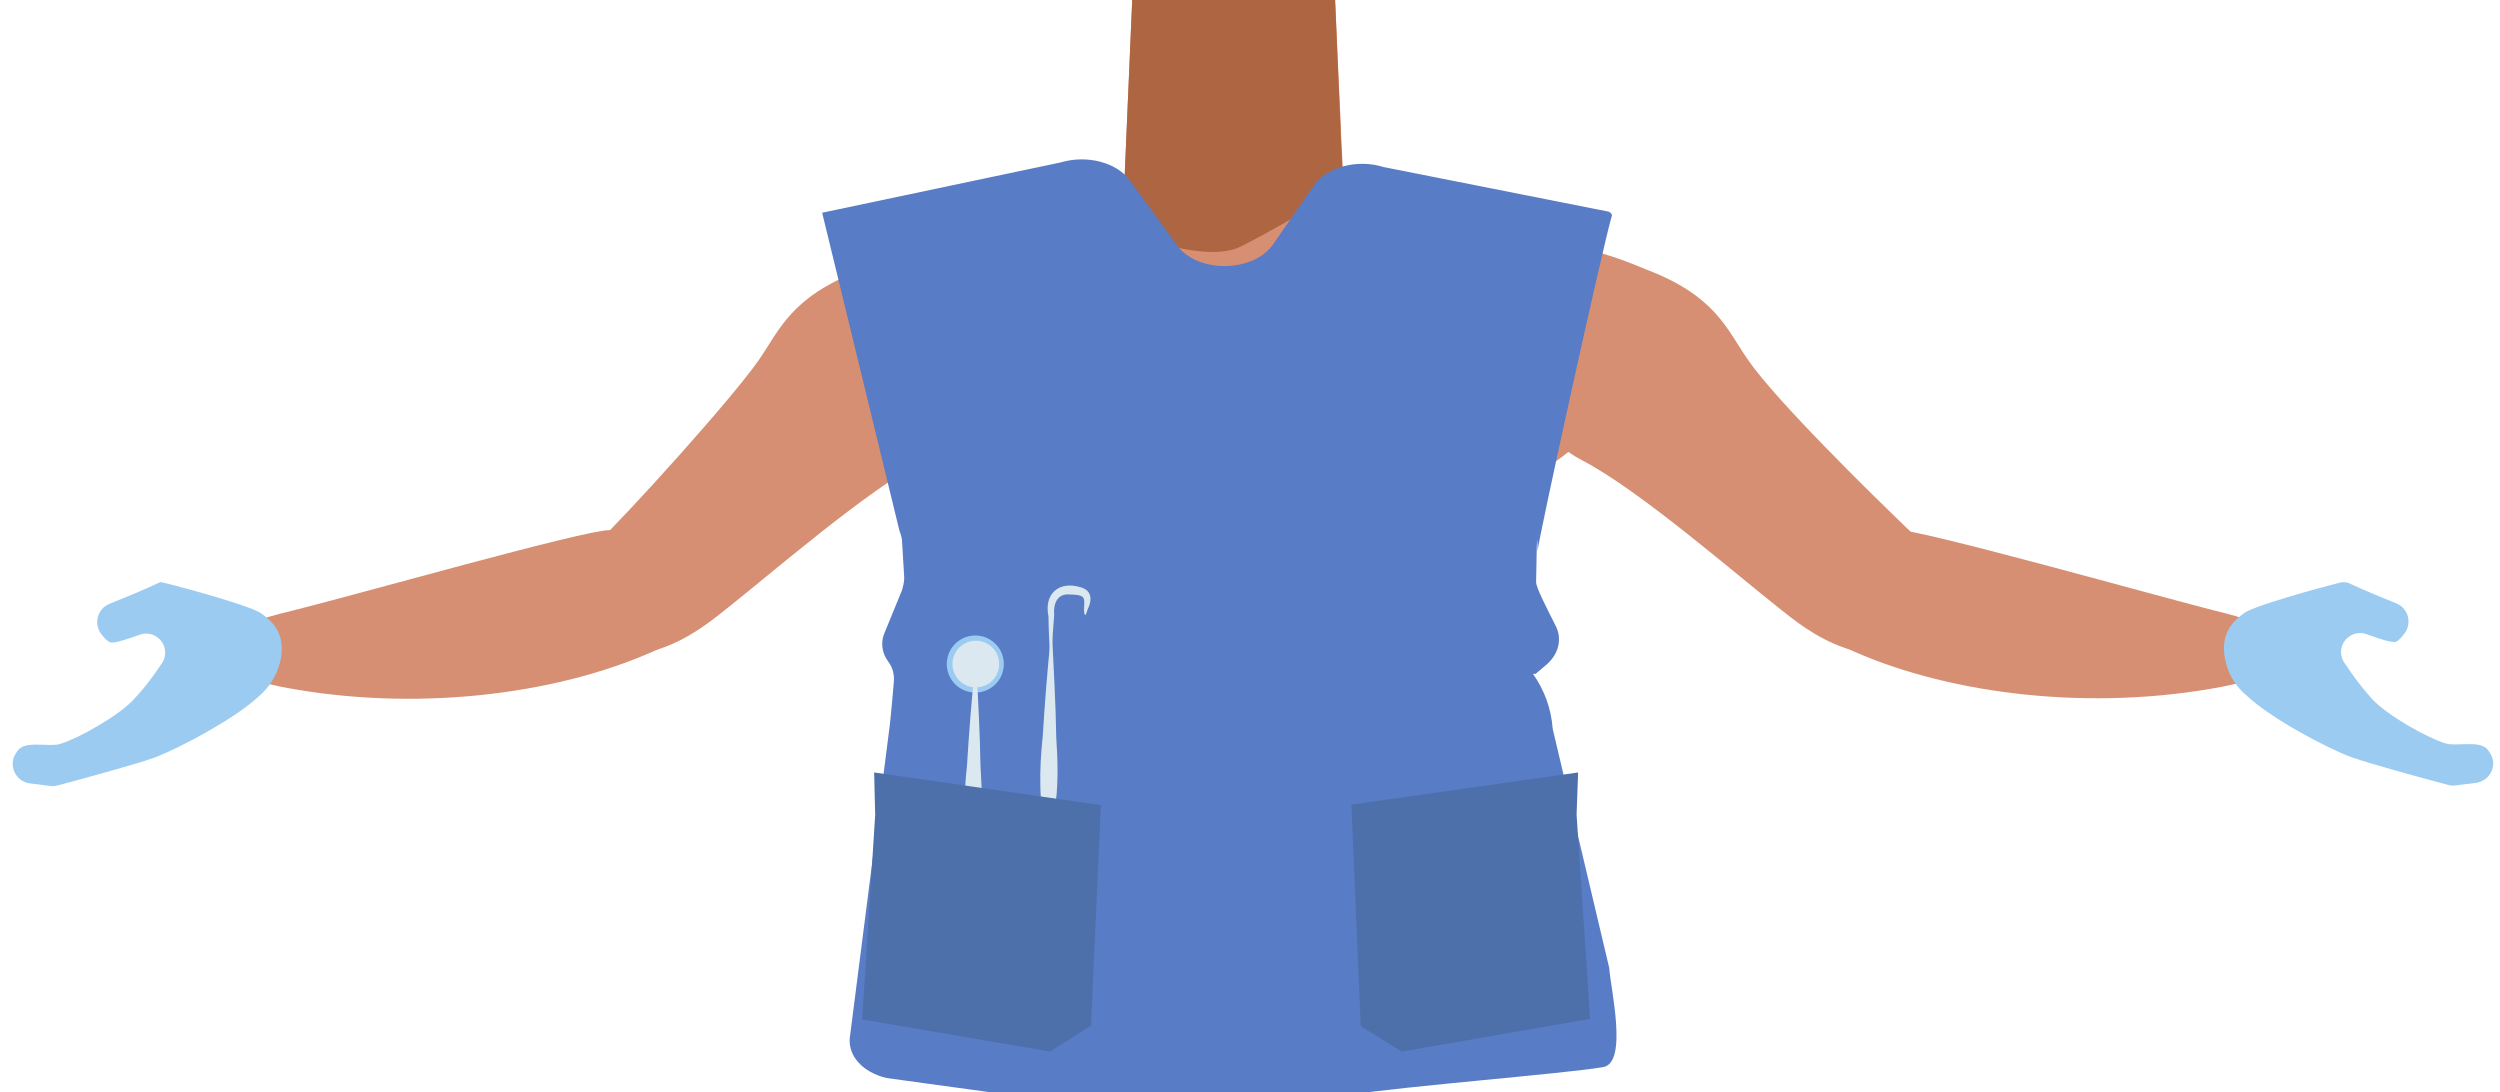 <?xml version="1.0" encoding="utf-8"?>
<!-- Generator: Adobe Illustrator 26.0.2, SVG Export Plug-In . SVG Version: 6.00 Build 0)  -->
<svg version="1.1" id="Calque_1" xmlns="http://www.w3.org/2000/svg" xmlns:xlink="http://www.w3.org/1999/xlink" x="0px" y="0px"
	 viewBox="0 0 481.9 210.5" style="enable-background:new 0 0 481.9 210.5;" xml:space="preserve">
<style type="text/css">
	.st0{fill:#D68F72;}
	.st1{fill:#AD6542;}
	.st2{fill:#9CCBF2;}
	.st3{fill:#587CC6;}
	.st4{fill:#4D6FAA;}
	.st5{fill:#DCE8EF;}
</style>
<path class="st0" d="M309.6,80.4c0,0-4.1,5-13.4,11.1c-10.9,7.3-2.8,20.3-4.3,27.6c-1,4.9-9.9,17.3-13.7,16.6
	c-10.8-2-16.9-16.2-26.7-20.4c-5.7-2.4-8.2-4.7-13.7-2c-5.5-2.8-8-0.5-13.7,2c-9.8,4.2-15.8,18.5-26.7,20.4
	c-3.9,0.7-12.7-11.7-13.7-16.6c-1.5-7.3,2.5-21.4-8.4-28.7c-9.2-6.1-11.6-11-11.6-11c-7-17.1,1-27.3,10.9-30.3s22.4-6.5,31.6-9.6
	c4.7-1.6,8.5-3.4,10.6-5.8l1.6-37.3l18.3-0.6h2.2l14.3,0.5l4,0.1l0.7,15.7l0.6,12.9v0.5l0.4,8.2c0.4,0.5,0.9,0.9,1.5,1.3
	c2.7,2,6.8,3.2,11.6,4.2c6.5,1.3,15.9,6.5,23.1,7.8c3.1,0.6-2.8-0.9,0,0C304.9,50,316.6,63.3,309.6,80.4z"/>
<path class="st1" d="M260.3,35c-5.4,4.2-18.8,11.4-21.3,12.6c-8.2,3.9-28.3-5-32.8-8.1c4.7-1.6,8.5-3.4,10.6-5.8l1.6-37.3h38.8
	l1.2,28.5v0.5l0.4,8.2C259.2,34.1,259.7,34.6,260.3,35z"/>
<path class="st0" d="M287.1,63.2c3.2,12.9,10.9,21.9,17.8,25.5c10.9,5.6,29.6,21.9,38.5,28.9c4.2,3.3,18.1,15.1,31.5,3.4v-8.7
	c-1.9-4.2-2.9-6.2-6.5-9.7c-7.3-7-26.1-25.4-31.5-33.3c-4.1-5.9-6.2-12.3-19.7-17.4c-25-10.7-27.5,0.9-23.2-1.1
	C287.6,53.8,285.7,57.8,287.1,63.2L287.1,63.2z"/>
<path class="st0" d="M347.2,107.9c8.7-11,14.1-5.7,18.3-5.8c4.5-0.1,48.9,12.4,61,15.5c6.8,1.7,10.5,2.4,10.8,8
	c0.3,5.1-6.5,6.3-9.1,6.8c-24.8,4.7-51.7,1.6-70.8-6.8C344.7,120.1,344.8,110.9,347.2,107.9z"/>
<path class="st2" d="M453.2,112.6c2.8,1.3,6.2,2.7,8.7,3.7c2.3,0.9,3.1,3.8,1.6,5.8c-0.6,0.8-1.2,1.4-1.6,1.6
	c-0.8,0.3-3.6-0.7-5.6-1.4c-1.2-0.5-2.6-0.3-3.6,0.5l0,0c-1.6,1.2-1.9,3.5-0.7,5.1c1.5,2.2,2.7,4,5.3,6.9c2.9,3.1,10.5,7.4,14.1,8.5
	c1.9,0.6,5.9-0.5,7.7,0.8c0.3,0.2,0.6,0.6,0.9,1.1c1.5,2.3,0,5.3-2.7,5.7l-4,0.5c-0.5,0.1-1,0-1.4-0.1c-3-0.8-14.6-3.9-18.8-5.4
	c-5.2-2-15.4-7.5-19.9-11.7c-2.7-2.2-4.3-5.3-4.5-8.8c-0.2-4.1,2.3-6.1,4-7.3c2.1-1.4,14-4.7,18-5.7
	C451.6,112.1,452.5,112.2,453.2,112.6z"/>
<path class="st0" d="M195.9,63.3c-3.3,12.9-10.9,21.9-17.8,25.5c-10.9,5.6-29.6,21.9-38.5,28.9c-4.2,3.3-18.1,15.1-31.5,3.4
	l-2.1-8.8c1.9-4.2,4.2-2.8,7.8-6.3c7.3-7,26.9-28.7,32.4-36.5c4.1-5.9,6.2-12.3,19.7-17.4c0,0,13.3-5.7,23.2-1.1
	C195.4,53.9,197.2,57.9,195.9,63.3L195.9,63.3z"/>
<path class="st0" d="M135.7,108c-8.7-11-14.1-5.7-18.3-5.8c-4.5-0.1-48.9,12.5-61,15.5c-6.8,1.7-10.5,2.4-10.7,8
	c-0.3,5.1,6.5,6.3,9.1,6.8c24.8,4.7,51.7,1.6,70.8-6.8C138.2,120.2,138.1,111,135.7,108z"/>
<path class="st2" d="M30.9,112.2c-3.1,1.5-6.9,3-9.8,4.2c-2.3,0.9-3.1,3.8-1.6,5.8c0.6,0.8,1.2,1.4,1.7,1.6c0.8,0.3,3.6-0.7,5.6-1.4
	c1.2-0.5,2.6-0.3,3.6,0.5l0,0c1.6,1.2,1.9,3.5,0.7,5.1c-1.5,2.2-2.7,4-5.4,6.9c-2.9,3.1-10.5,7.4-14.1,8.5c-1.9,0.6-5.9-0.5-7.7,0.8
	c-0.3,0.2-0.6,0.6-0.9,1.1c-1.4,2.3,0,5.3,2.7,5.7l4,0.5c0.5,0.1,1,0,1.4-0.1c3-0.8,14.6-3.9,18.8-5.4c5.1-2,15.4-7.5,19.9-11.7
	c2.6-2.2,4.3-5.3,4.5-8.8c0.2-4.1-2.3-6.1-4-7.3C47.8,116.5,31.1,112.1,30.9,112.2z"/>
<g>
	<path class="st3" d="M295.5,129.9h0.5l2-1.7c2.5-2.1,3.2-5.1,1.8-7.7c-1.6-3.2-3.7-7.2-3.7-8.3c0.2-14.5,0.3-4.8,0.3-6
		c0-1.8,12.8-59.8,14.3-64.6c0.1-0.3-0.2-0.6-0.6-0.8l-43.4-8.6c-5-1.6-11,0-13.4,3.5l-7.9,11.4c-3.8,5.5-14.6,5.6-18.5,0.2
		l-9.1-12.5c-2.5-3.5-8.3-5-13.3-3.5L158.5,41c0,0,0,0,0,0.1l14.9,61.3c0.3,0.7,0.5,1.5,0.5,2.3l0.4,6.7c0,0.8-0.2,1.5-0.4,2.3
		l-3.4,8.3c-0.8,1.8-0.5,3.9,0.7,5.5l0,0c0.9,1.2,1.2,2.5,1.1,3.9c-0.2,2.3-0.5,5.9-0.8,8.5l-7.7,60.2c-0.3,3.5,2.5,6.6,7.1,7.7
		l23.3,3.2c21.2,3.3,43.3,3.4,64.5,0.2c13.6-2,42.6-4.2,50.3-5.5c4.9-0.8,1.4-15.4,1.2-19.1l-10.9-46.1
		C299,136.4,297.6,132.9,295.5,129.9z"/>
	<polygon class="st4" points="303.9,157 306.5,196.4 270.2,202.7 262.3,197.8 260.5,155.1 304.2,148.9 	"/>
	<ellipse class="st2" cx="188" cy="128" rx="5.5" ry="5.5"/>
	<circle class="st5" cx="188.1" cy="128" r="4.5"/>
	<g>
		<path class="st5" d="M188.2,128c0.3,6.5,0.7,13.1,0.8,19.6c0.3,4.9,0.5,9.8-0.4,14.6c-0.3,1.6-0.6,3.2-1.1,4.9h-0.3
			c-1.6-6.5-1.5-13.1-0.8-19.6c0.4-6.5,0.9-13,1.6-19.5C187.9,128,188.2,128,188.2,128L188.2,128z"/>
	</g>
	<g>
		<path class="st5" d="M202.8,122.4c0.3,6.5,0.7,13.1,0.8,19.6c0.3,4.9,0.5,9.8-0.4,14.6c-0.3,1.6-0.6,3.2-1.1,4.9h-0.3
			c-1.6-6.5-1.5-13.1-0.8-19.6c0.4-6.5,0.9-13,1.6-19.5C202.4,122.4,202.8,122.4,202.8,122.4L202.8,122.4z"/>
	</g>
	<polygon class="st4" points="168.7,157.1 166.2,196.5 202.4,202.7 210.3,197.7 212.2,155.2 168.5,148.9 	"/>
	<g>
		<path class="st5" d="M202.4,126.7c-0.1-2.5-0.3-5.8-0.3-7.9c-0.9-4.3,2-6.9,6.2-5.6c1.8,0.5,2.3,1.9,1.6,3.7
			c-0.3,0.6-0.4,1.1-0.6,1.6h-0.2c-0.4-1,0.2-2.5-0.3-3.3c-0.3-0.5-1.6-0.6-2.5-0.6c-2.5-0.3-3.3,1.8-3.1,4
			c-0.2,2.6-0.4,5.3-0.6,8.1C202.6,126.7,202.4,126.7,202.4,126.7L202.4,126.7z"/>
	</g>
</g>
</svg>
